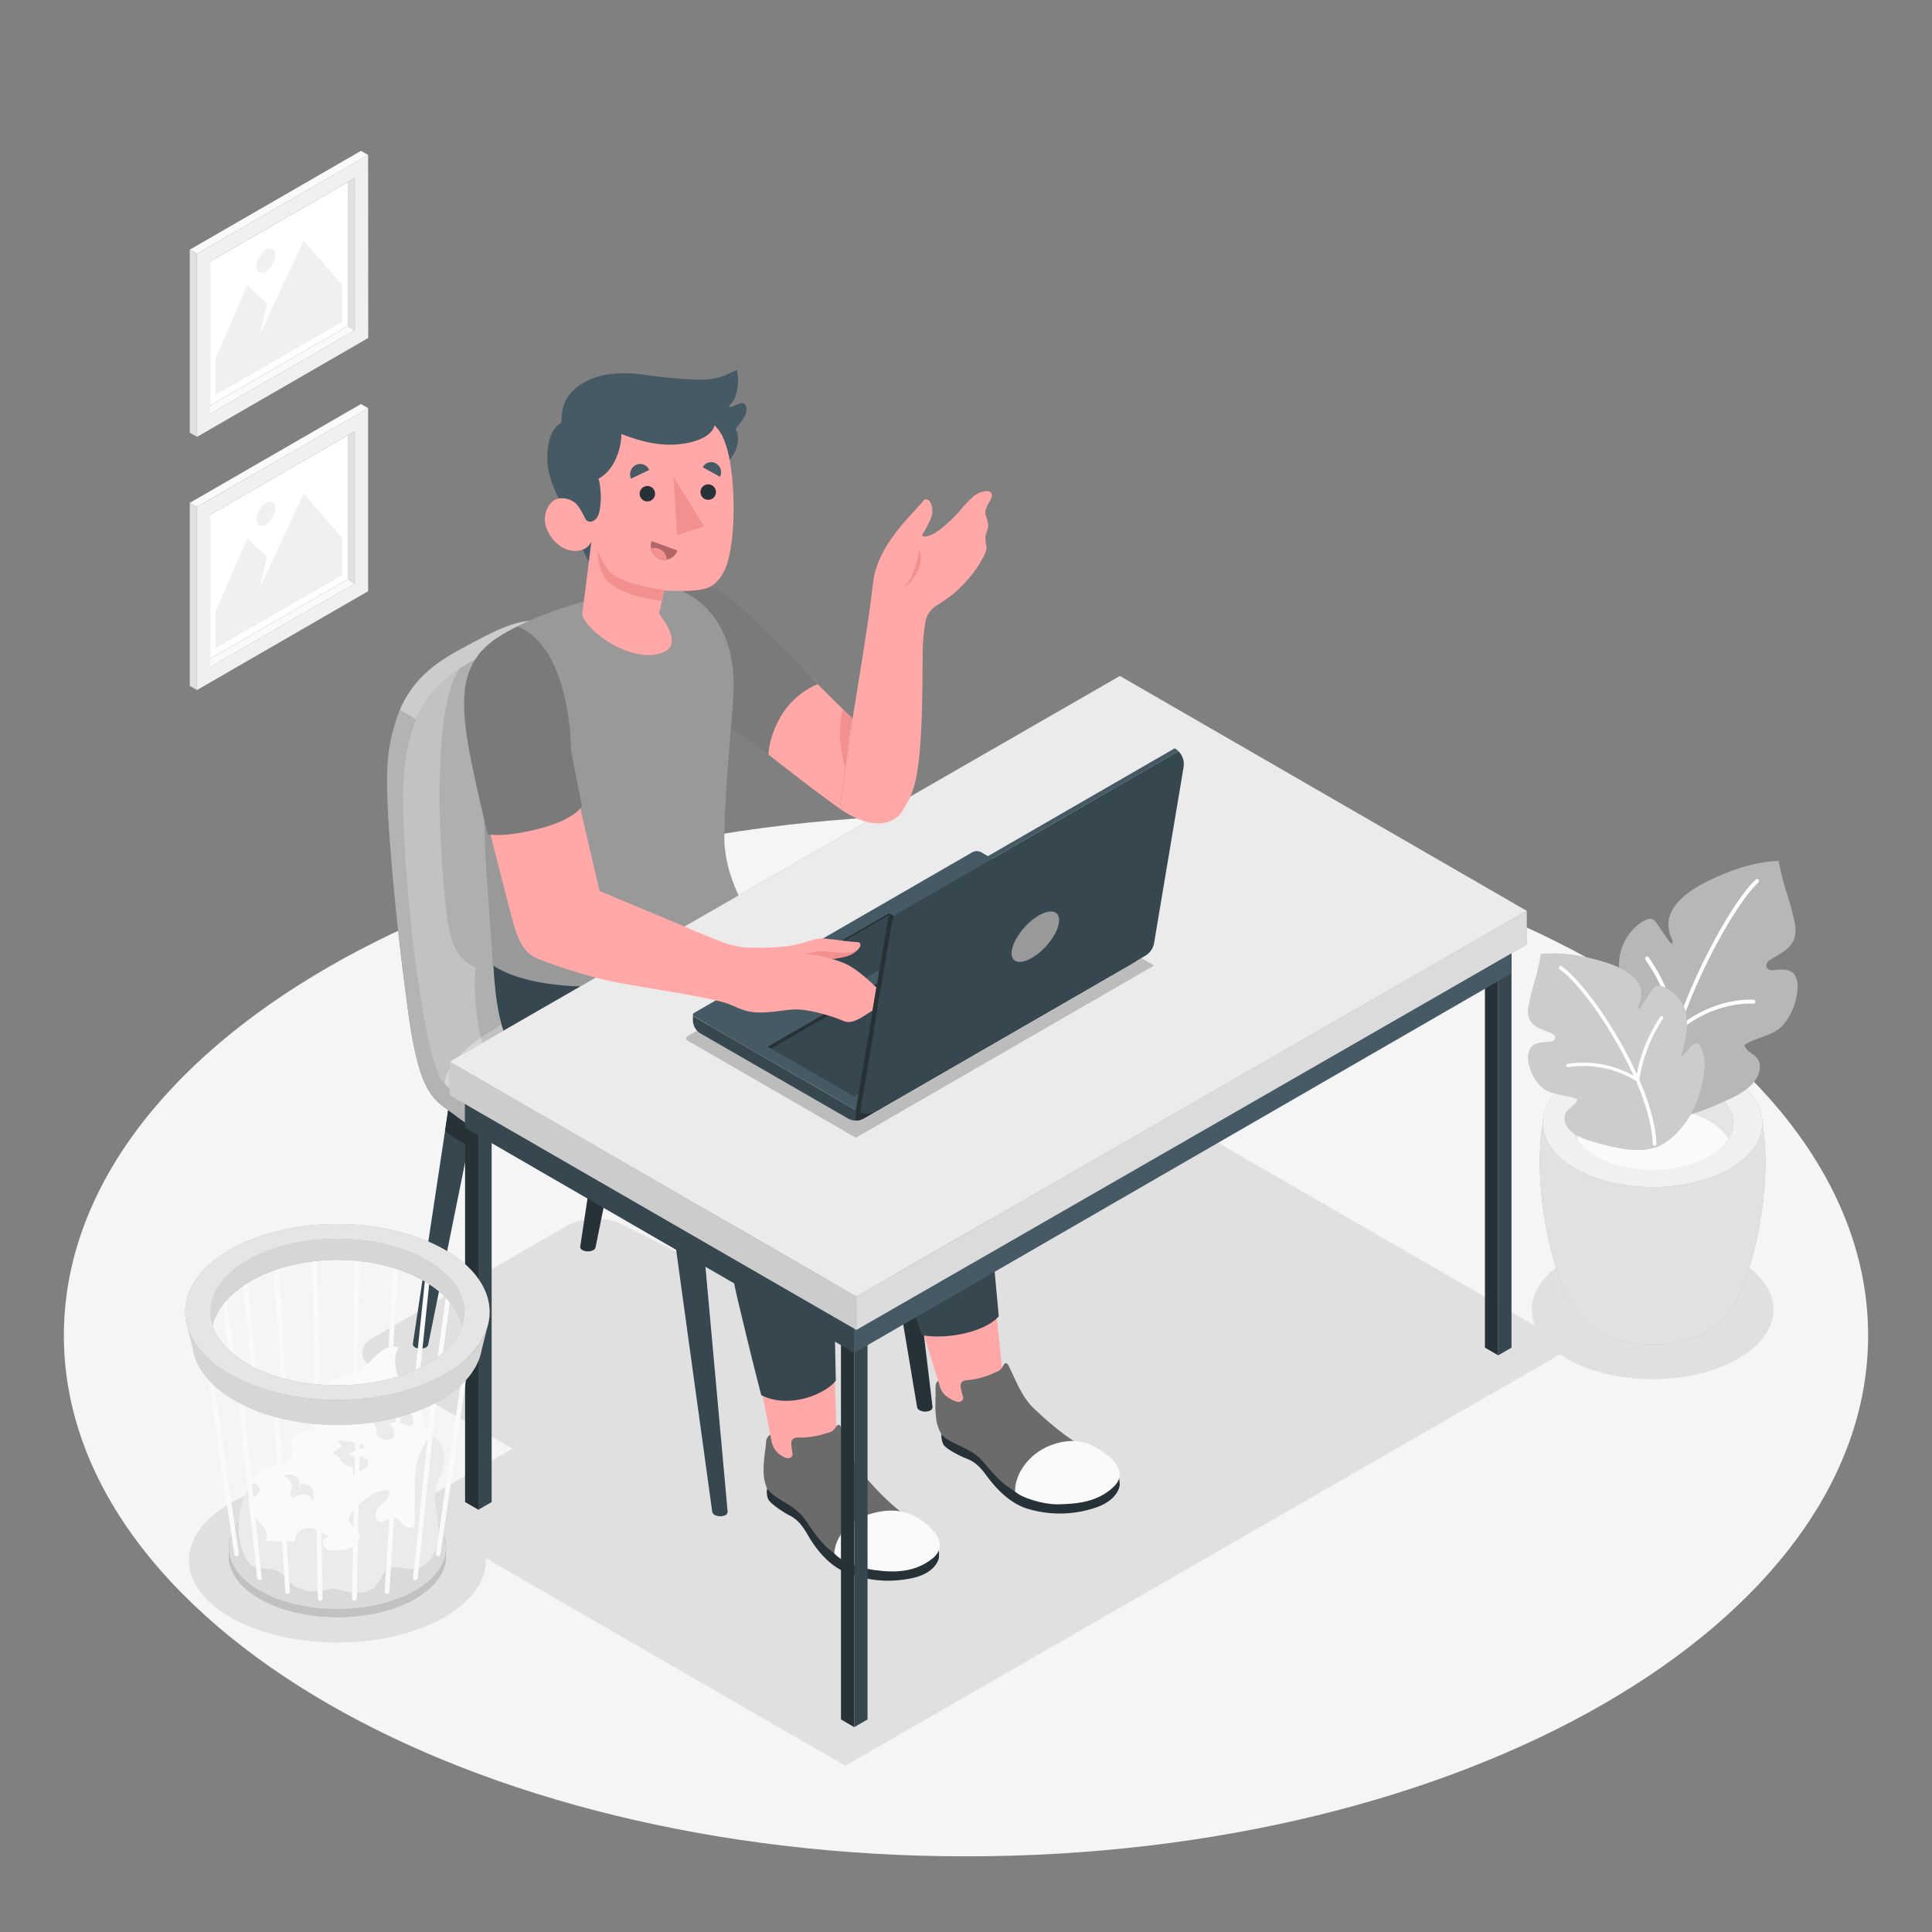 <svg width="460" height="460" fill="none" xmlns="http://www.w3.org/2000/svg"><rect width="100%" height="100%" fill="#808080" stroke="none"/><path d="M230 441.986c118.626 0 214.792-55.519 214.792-124.006S348.626 193.973 230 193.973c-118.627 0-214.792 55.52-214.792 124.007S111.373 441.986 230 441.986z" fill="#F5F5F5"/><path d="M201.25 420.412L96.195 359.757l173.098-99.618 105.064 60.656-173.107 99.617z" fill="#E0E0E0"/><path d="M373.143 300.04c-11.234 6.486-11.234 17.001 0 23.487 11.233 6.486 29.44 6.44 40.673 0s11.233-17.001 0-23.487c-11.233-6.486-29.44-6.486-40.673 0zM55.338 357.65c-13.8 7.645-13.8 20.037 0 27.683 13.8 7.645 36.184 7.645 49.993 0 13.809-7.646 13.8-20.038 0-27.683s-36.193-7.636-49.993 0zM158.654 366.059l-69.828-40.315c-3.468-2.005-3.468-5.244 0-7.24l46.295-26.735a15.022 15.022 0 0112.742-.377l75.302 37.72c3.578 1.784 3.68 4.857.211 6.854l-52.182 30.13a13.89 13.89 0 01-6.274 1.479 13.887 13.887 0 01-6.266-1.516z" fill="#E0E0E0"/><path d="M48.373 97.52l1.684 1.003 34.427-19.881-1.684-1.003L48.374 97.52z" fill="#FAFAFA"/><path d="M82.8 77.639L50.057 96.545V62.247L82.81 43.36l-.01 34.28z" fill="#fff"/><path d="M87.648 36.892L46.92 60.426v43.58l40.756-23.534-.028-43.58zm-3.164 41.75l-34.427 19.88V62.248l34.427-19.872v36.267z" fill="#F0F0F0"/><path d="M84.484 78.641L82.8 77.64l.01-34.28 1.674-.984v36.266z" fill="#E0E0E0"/><path d="M87.648 36.892l-1.702-.975L45.181 59.45l1.711.975 40.756-23.533z" fill="#FAFAFA"/><path d="M45.181 59.45l1.711.975v43.581l-1.71-.975v-43.58z" fill="#E0E0E0"/><path d="M81.521 76.618L51.336 94.052V85.33l7.544-17.425 4.701 4.352-1.684 7.304L72.322 57.27l9.2 10.635v8.713z" fill="#F0F0F0"/><path d="M63.296 59.487a4.913 4.913 0 00-2.226 3.864c0 1.426.993 2.006 2.226 1.288a4.904 4.904 0 002.236-3.864c0-1.426-.994-2.005-2.236-1.288z" fill="#F0F0F0"/><path d="M48.373 157.808l1.684.993 34.427-19.872-1.684-1.003-34.426 19.882z" fill="#FAFAFA"/><path d="M82.8 137.926l-32.743 18.906v-34.297L82.8 103.647v34.279z" fill="#fff"/><path d="M87.648 97.18L46.92 120.704v43.58l40.728-23.524V97.18zm-3.164 41.74l-34.427 19.872v-36.257l34.427-19.872v36.257z" fill="#F0F0F0"/><path d="M84.484 138.929l-1.684-1.003v-34.279l1.684-.984v36.266z" fill="#E0E0E0"/><path d="M87.648 97.18l-1.702-.985-40.765 23.534 1.711.975L87.648 97.18z" fill="#FAFAFA"/><path d="M45.181 119.729l1.711.975v43.58l-1.71-.975v-43.58z" fill="#E0E0E0"/><path d="M81.521 136.905L51.336 154.33v-8.712l7.544-17.434 4.701 4.36-1.684 7.305 10.424-22.291 9.2 10.626v8.721z" fill="#F0F0F0"/><path d="M63.296 119.766a4.94 4.94 0 00-2.226 3.873c0 1.426.993 1.996 2.226 1.288a4.912 4.912 0 002.236-3.873c0-1.454-.994-1.997-2.236-1.288z" fill="#F0F0F0"/><path d="M376.63 314.116c-9.016-9.301-14.306-47.159-5.52-54.538h44.73c8.786 7.36 3.496 45.218-5.52 54.529l-.248.248-.313.313c-.249.248-.525.487-.81.727l-.221.174c-.22.175-.432.35-.68.516-.372.272-.759.524-1.16.754-7.415 4.333-19.439 4.333-26.854 0a12.79 12.79 0 01-1.169-.754 9.066 9.066 0 01-.635-.488l-.266-.212a9.766 9.766 0 01-.764-.745l-.359-.349-.211-.175z" class="svg-primary-color" fill="#999"/><path opacity=".7" d="M376.63 314.116c-9.016-9.301-14.306-47.159-5.52-54.538h44.73c8.786 7.36 3.496 45.218-5.52 54.529l-.248.248-.313.313c-.249.248-.525.487-.81.727l-.221.174c-.22.175-.432.35-.68.516-.372.272-.759.524-1.16.754-7.415 4.333-19.439 4.333-26.854 0a12.79 12.79 0 01-1.169-.754 9.066 9.066 0 01-.635-.488l-.266-.212a9.766 9.766 0 01-.764-.745l-.359-.349-.211-.175z" fill="#fff"/><path d="M411.958 256.606c10.212 5.962 10.212 15.64 0 21.584-10.212 5.943-26.754 5.961-36.957 0-10.203-5.962-10.212-15.64 0-21.584 10.212-5.943 26.754-5.952 36.957 0z" class="svg-primary-color" fill="#999"/><path opacity=".85" d="M411.958 256.606c10.212 5.962 10.212 15.64 0 21.584-10.212 5.943-26.754 5.961-36.957 0-10.203-5.962-10.212-15.64 0-21.584 10.212-5.943 26.754-5.952 36.957 0z" fill="#fff"/><path d="M407.054 259.44c7.489 4.379 7.489 11.472 0 15.852-7.489 4.379-19.651 4.37-27.149 0-7.498-4.37-7.498-11.473 0-15.852s19.651-4.342 27.149 0z" class="svg-primary-color" fill="#999"/><path opacity=".75" d="M407.054 259.44c7.489 4.379 7.489 11.472 0 15.852-7.489 4.379-19.651 4.37-27.149 0-7.498-4.37-7.498-11.473 0-15.852s19.651-4.342 27.149 0z" fill="#fff"/><path d="M379.905 266.993c7.498-4.37 19.651-4.37 27.149 0 1.816 1 3.357 2.432 4.49 4.168a12.657 12.657 0 01-4.49 4.168c-7.498 4.37-19.651 4.37-27.149 0a12.649 12.649 0 01-4.49-4.168 12.64 12.64 0 014.49-4.168z" fill="#FAFAFA"/><path d="M394.505 265.632c.996.176 2 .302 3.008.377 3.754.165 8.363-1.702 12.494-3.533 2.76-1.205 6.44-2.843 8.16-5.667.865-1.389 1.196-3.312.387-4.6-.81-1.288-2.834-1.757-3.22-3.413 2.889-1.923 6.596-2.024 9.062-4.6a14.438 14.438 0 003.376-7.14c.341-1.573.341-3.726-.487-4.949-.985-1.445-2.981-1.325-4.692-1.141a2.897 2.897 0 01-1.325-.074 1.11 1.11 0 01-.736-1.067 1.931 1.931 0 011.067-1.389c1.058-.69 2.19-1.233 3.211-1.987a6.436 6.436 0 002.419-3.009 8.274 8.274 0 00-.119-4.6 63.896 63.896 0 00-2.07-7.36c-.203-.579-1.702-6.44-1.491-6.495-5.989.166-12.144 2.365-17.71 5.217-3.109 1.591-7.534 4.471-8.436 8.5a7.73 7.73 0 00.101 3.377c.149.482.327.956.534 1.417.11.294.561 1.426-.203 1.048a1.093 1.093 0 01-.404-.414l-2.954-4.25a2.526 2.526 0 00-1.085-1.049c-.994-.368-3.349.764-5.603 3.68a12.596 12.596 0 00-2.3 6.919c-.239 3.891.92 7.562 1.978 11.132l-2.668-2.76c-3.119-3.193-3.68 4.333-3.588 5.897.294 4.112 1.941 10.184 4.011 13.45 2.411 3.791 5.253 6.965 9.283 8.483z" class="svg-primary-color" fill="#999"/><path opacity=".3" d="M394.505 265.632c.996.176 2 .302 3.008.377 3.754.165 8.363-1.702 12.494-3.533 2.76-1.205 6.44-2.843 8.16-5.667.865-1.389 1.196-3.312.387-4.6-.81-1.288-2.834-1.757-3.22-3.413 2.889-1.923 6.596-2.024 9.062-4.6a14.438 14.438 0 003.376-7.14c.341-1.573.341-3.726-.487-4.949-.985-1.445-2.981-1.325-4.692-1.141a2.897 2.897 0 01-1.325-.074 1.11 1.11 0 01-.736-1.067 1.931 1.931 0 011.067-1.389c1.058-.69 2.19-1.233 3.211-1.987a6.436 6.436 0 002.419-3.009 8.274 8.274 0 00-.119-4.6 63.896 63.896 0 00-2.07-7.36c-.203-.579-1.702-6.44-1.491-6.495-5.989.166-12.144 2.365-17.71 5.217-3.109 1.591-7.534 4.471-8.436 8.5a7.73 7.73 0 00.101 3.377c.149.482.327.956.534 1.417.11.294.561 1.426-.203 1.048a1.093 1.093 0 01-.404-.414l-2.954-4.25a2.526 2.526 0 00-1.085-1.049c-.994-.368-3.349.764-5.603 3.68a12.596 12.596 0 00-2.3 6.919c-.239 3.891.92 7.562 1.978 11.132l-2.668-2.76c-3.119-3.193-3.68 4.333-3.588 5.897.294 4.112 1.941 10.184 4.011 13.45 2.411 3.791 5.253 6.965 9.283 8.483z" fill="#fff"/><path d="M398.755 245.447a41.459 41.459 0 00-6.9-16.809l-.073-.119a.53.53 0 01.129-.69.404.404 0 01.616.073l.074.111a43.12 43.12 0 016.752 15.713c5.189-14.72 13.718-29.651 18.667-34.297a.462.462 0 01.336-.15.45.45 0 01.336.15.585.585 0 01-.092.745c-4.885 4.6-13.303 19.32-18.4 33.847 8.629-6.725 17.287-6.008 17.379-5.999a.442.442 0 01.368.534.606.606 0 01-.304.414.436.436 0 01-.221 0c-.083 0-9.117-.764-17.783 6.633-2.3 6.873-3.8 13.607-3.754 19.063a.608.608 0 01-.267.506.523.523 0 01-.202.073.44.44 0 01-.479-.478c-.055-5.474 1.472-12.319 3.818-19.32z" fill="#fff"/><path d="M394.79 272.983c-.266.128-2.373.607-2.668.662-3.348.57-7.516-.396-11.27-1.398-2.474-.654-5.805-1.555-7.461-3.68a3.328 3.328 0 01-.506-3.68c.727-1.215 2.466-1.758 2.76-3.156-2.64-1.215-5.961-.856-8.28-2.668a10.129 10.129 0 01-3.257-5.391 5.521 5.521 0 01.276-4.085c.819-1.288 2.613-1.417 4.14-1.472.407.006.81-.069 1.187-.221a1.012 1.012 0 00.617-.92c-.046-.487-.543-.8-.994-1.003-.975-.432-1.996-.736-2.944-1.223a4.807 4.807 0 01-2.254-2.162 6.2 6.2 0 010-3.726c.4-2.111.932-4.194 1.592-6.238.165-.488 1.306-5.465 1.113-5.446 5.345-.571 10.911.487 15.98 2.143 2.825.92 6.873 2.76 7.811 5.916a5.56 5.56 0 010 2.76c-.113.414-.255.82-.423 1.214-.083.249-.451 1.224.221.828.143-.099.26-.231.34-.386l2.493-3.837a2.5 2.5 0 01.92-.975c.874-.423 3.018.221 5.125 2.319a8.868 8.868 0 012.29 5.345c.341 3.119-.533 6.238-1.398 9.264l2.291-2.539c2.677-2.962 3.45 3.082 3.404 4.37a28.012 28.012 0 01-3.128 11.39c-2.006 3.376-4.407 6.293-7.977 7.995z" class="svg-primary-color" fill="#999"/><path opacity=".5" d="M394.79 272.983c-.266.128-2.373.607-2.668.662-3.348.57-7.516-.396-11.27-1.398-2.474-.654-5.805-1.555-7.461-3.68a3.328 3.328 0 01-.506-3.68c.727-1.215 2.466-1.758 2.76-3.156-2.64-1.215-5.961-.856-8.28-2.668a10.129 10.129 0 01-3.257-5.391 5.521 5.521 0 01.276-4.085c.819-1.288 2.613-1.417 4.14-1.472.407.006.81-.069 1.187-.221a1.012 1.012 0 00.617-.92c-.046-.487-.543-.8-.994-1.003-.975-.432-1.996-.736-2.944-1.223a4.807 4.807 0 01-2.254-2.162 6.2 6.2 0 010-3.726c.4-2.111.932-4.194 1.592-6.238.165-.488 1.306-5.465 1.113-5.446 5.345-.571 10.911.487 15.98 2.143 2.825.92 6.873 2.76 7.811 5.916a5.56 5.56 0 010 2.76c-.113.414-.255.82-.423 1.214-.083.249-.451 1.224.221.828.143-.099.26-.231.34-.386l2.493-3.837a2.5 2.5 0 01.92-.975c.874-.423 3.018.221 5.125 2.319a8.868 8.868 0 012.29 5.345c.341 3.119-.533 6.238-1.398 9.264l2.291-2.539c2.677-2.962 3.45 3.082 3.404 4.37a28.012 28.012 0 01-3.128 11.39c-2.006 3.376-4.407 6.293-7.977 7.995z" fill="#fff"/><path d="M390.319 257.094a35.6 35.6 0 015.585-14.462l.064-.102a.404.404 0 00-.284-.603.41.41 0 00-.294.074.434.434 0 00-.103.115l-.064.102a37.036 37.036 0 00-5.52 13.542c-5.134-11.325-13.248-22.457-17.811-25.64a.433.433 0 10-.497.699c4.508 3.146 12.521 14.14 17.563 25.318a24.535 24.535 0 00-15.714-2.824.392.392 0 00-.311.386.399.399 0 00.311.387c.064.014.13.014.193 0a23.587 23.587 0 0116.091 3.284c2.291 5.318 3.855 10.608 3.993 15.042a.445.445 0 00.257.377.408.408 0 00.184 0 .42.42 0 00.414-.441c-.138-4.472-1.729-9.844-4.057-15.254z" fill="#fff"/><path d="M222.042 335.073l-8.924-74.465-7.295-.368 12.539 74.824a.998.998 0 00.488.653 2.882 2.882 0 002.603.129.92.92 0 00.571-.773h.018z" fill="#263238"/><path d="M213.118 260.608l-7.295-.368 2.143 14.122a28.641 28.641 0 004.324-1.987 4.477 4.477 0 001.923-1.647l-1.095-10.12z" fill="#263238"/><path d="M116.224 249.688h-7.305l-10.626 70.316a.919.919 0 00.534.8 2.886 2.886 0 002.603 0 .955.955 0 00.515-.626l14.279-70.49z" fill="#37474F"/><path d="M108.919 249.688l-2.962 19.624a29.015 29.015 0 005.602 3.431l4.665-23.055h-7.305z" fill="#263238"/><path d="M173.254 360.033l-6.863-75.753-7.286-.368 10.479 76.075a.996.996 0 00.487.653 2.878 2.878 0 002.595.129.927.927 0 00.57-.773l.018.037z" fill="#37474F"/><path d="M167.293 295.219l-.92-10.902-7.287-.368 1.482 11.757c1.637.534 4.6.194 6.725-.487zM156.069 226.522h-7.305l-10.617 70.316a.917.917 0 00.525.8 2.881 2.881 0 002.603 0 .99.99 0 00.515-.625l14.279-70.491z" fill="#263238"/><path d="M95.202 169.05a41.338 41.338 0 00-2.917 12.816c-.828 9.825 2.493 41.639 4.49 55.871 2.889 23.773 6.44 23.819 11.583 27.793 8.859 6.845 34.343 20.24 42.752 23.58 15.254 5.998 27.729-3.257 37.021-7.848a215.598 215.598 0 0024.628-14.582c2.319-1.692 3.524-3.404 3.496-5.198v-4.388c0-2.3-2.024-4.756-6.293-7.526-7.875-5.106-36.349-21.712-47.38-27.83a.105.105 0 00-.033-.055.107.107 0 00-.059-.027c-8.491-5.152-13.597-40.186-19.476-58.825-.12-.396-.248-.782-.377-1.159-.129-.378-.212-.58-.304-.865-.377-1.012-.754-1.941-1.159-2.76" class="svg-primary-color" fill="#999"/><path d="M216.265 257.085c0-2.3-2.024-4.757-6.293-7.526-7.875-5.106-36.349-21.712-47.38-27.83a.11.11 0 00-.034-.055.106.106 0 00-.058-.028c-8.492-5.152-13.598-40.185-19.477-58.824a34.794 34.794 0 00-1.232-3.432c0-.083-.074-.166-.102-.248l-.34-.755-.166-.377a17.906 17.906 0 00-3.919-5.667 8.779 8.779 0 00-1.923-1.353c-.92-.542-2.962-1.656-3.468-1.95-5.759-3.45-13.331.69-22.752 5.851-5.86 3.22-10.865 7.038-13.91 14.159a41.338 41.338 0 00-2.916 12.816c-.829 9.825 2.493 41.639 4.49 55.871 2.888 23.773 6.439 23.819 11.582 27.793 8.86 6.845 34.344 20.24 42.752 23.58 15.254 5.998 27.729-3.257 37.021-7.848a215.698 215.698 0 0024.629-14.582c2.318-1.692 3.523-3.404 3.496-5.198-.01-.726 0-3.643 0-4.397z" class="svg-primary-color" fill="#999"/><path opacity=".25" d="M216.265 257.085c0-2.3-2.024-4.757-6.293-7.526-7.875-5.106-36.349-21.712-47.38-27.83a.11.11 0 00-.034-.055.106.106 0 00-.058-.028c-8.492-5.152-13.598-40.185-19.477-58.824a34.794 34.794 0 00-1.232-3.432c0-.083-.074-.166-.102-.248l-.34-.755-.166-.377a17.906 17.906 0 00-3.919-5.667 8.779 8.779 0 00-1.923-1.353c-.92-.542-2.962-1.656-3.468-1.95-5.759-3.45-13.331.69-22.752 5.851-5.86 3.22-10.865 7.038-13.91 14.159a41.338 41.338 0 00-2.916 12.816c-.829 9.825 2.493 41.639 4.49 55.871 2.888 23.773 6.439 23.819 11.582 27.793 8.86 6.845 34.344 20.24 42.752 23.58 15.254 5.998 27.729-3.257 37.021-7.848a215.698 215.698 0 0024.629-14.582c2.318-1.692 3.523-3.404 3.496-5.198-.01-.726 0-3.643 0-4.397z" fill="#fff"/><path d="M188.131 276.837a216.809 216.809 0 0024.628-14.591c5.281-3.836 4.794-7.765-2.76-12.687-10.524-6.826-53.442-31.179-53.442-31.179s-54.28 32.016-51.916 37.932c2.364 5.916 35.88 24.205 46.488 28.364 15.244 6.044 27.71-3.248 37.002-7.839z" class="svg-primary-color" fill="#999"/><path opacity=".6" d="M188.131 276.837a216.809 216.809 0 0024.628-14.591c5.281-3.836 4.794-7.765-2.76-12.687-10.524-6.826-53.442-31.179-53.442-31.179s-54.28 32.016-51.916 37.932c2.364 5.916 35.88 24.205 46.488 28.364 15.244 6.044 27.71-3.248 37.002-7.839z" fill="#fff"/><path d="M135.332 150.99c-5.713-2.999-13.138 1.077-22.319 6.109-5.879 3.22-10.893 7.038-13.929 14.187l-3.882-2.236c3.045-7.121 8.05-10.939 13.91-14.159 9.421-5.161 16.992-9.301 22.752-5.851.506.294 2.511 1.408 3.468 1.95z" class="svg-primary-color" fill="#999"/><path opacity=".5" d="M135.332 150.99c-5.713-2.999-13.138 1.077-22.319 6.109-5.879 3.22-10.893 7.038-13.929 14.187l-3.882-2.236c3.045-7.121 8.05-10.939 13.91-14.159 9.421-5.161 16.992-9.301 22.752-5.851.506.294 2.511 1.408 3.468 1.95z" fill="#fff"/><path d="M143.023 162.84c-.119-.396-2.088-7.231-5.768-10.479a9.33 9.33 0 00-6.247-2.401c-4.986 0-10.976 3.303-17.995 7.139a63.32 63.32 0 00-1.73.994 9.165 9.165 0 00-.653.386c-.212.138-.524.322-.782.488-.258.165-.377.239-.561.368a33.472 33.472 0 00-3.542 2.686c-.175.157-.35.313-.525.488a24 24 0 00-2.005 2.079c-.12.129-.23.267-.341.396a8.36 8.36 0 00-.395.496l-.387.516c-.128.165-.248.331-.377.515a25.712 25.712 0 00-1.398 2.245c-.055.101-.12.202-.166.303-.046.101-.22.414-.331.635-.11.221-.304.626-.45.92a40.246 40.246 0 00-3.184 13.432c-1.362 16.146 4.168 69.497 9.715 74.097 0 0-.846-5.226 10.313-12.245 7.59-4.775 12.88-8.786 21.022-12.761 19.734-9.697 25.264-11.509 25.264-11.509-8.492-5.134-13.598-40.167-19.477-58.788z" class="svg-primary-color" fill="#999"/><path opacity=".4" d="M143.023 162.84c-.119-.396-2.088-7.231-5.768-10.479a9.33 9.33 0 00-6.247-2.401c-4.986 0-10.976 3.303-17.995 7.139a63.32 63.32 0 00-1.73.994 9.165 9.165 0 00-.653.386c-.212.138-.524.322-.782.488-.258.165-.377.239-.561.368a33.472 33.472 0 00-3.542 2.686c-.175.157-.35.313-.525.488a24 24 0 00-2.005 2.079c-.12.129-.23.267-.341.396a8.36 8.36 0 00-.395.496l-.387.516c-.128.165-.248.331-.377.515a25.712 25.712 0 00-1.398 2.245c-.055.101-.12.202-.166.303-.046.101-.22.414-.331.635-.11.221-.304.626-.45.92a40.246 40.246 0 00-3.184 13.432c-1.362 16.146 4.168 69.497 9.715 74.097 0 0-.846-5.226 10.313-12.245 7.59-4.775 12.88-8.786 21.022-12.761 19.734-9.697 25.264-11.509 25.264-11.509-8.492-5.134-13.598-40.167-19.477-58.788z" fill="#fff"/><path opacity=".1" d="M216.255 261.473c0 1.84-1.177 3.505-3.496 5.198a216.24 216.24 0 01-24.619 14.582c-4.839 2.392-10.534 6.035-17.029 8.133-15.567-9.117-42.467-25.079-49.073-30.36a22.845 22.845 0 01-7.535-11.96 54.061 54.061 0 01-1.269-16.762c-5.603-2.153-6.505-8.464-7.278-16.33-2.051-20.774-2.162-46.249 3.331-54.612.184-.128.368-.257.561-.377l.782-.478c.212-.138.423-.267.644-.387.57-.343 1.15-.674 1.739-.993 7.019-3.864 13.027-7.167 17.995-7.167a9.43 9.43 0 015.86 2.042l.378.322a15.799 15.799 0 013.183 4.214c.129.23.248.469.368.699a.83.83 0 01.073.157c.111.202.203.404.304.607l.11.23.065.138.165.386c.203.46.387.92.543 1.297l.12.276c.119.332.23.626.322.92l.092.249.083.248c0 .065 0 .138.073.203l.065.202.073.239c0 .065 0 .12.046.166.036.087.067.176.092.267 5.879 18.648 10.985 53.682 19.477 58.824a.125.125 0 01.062.037c.016.018.026.04.03.065 11.04 6.108 39.504 22.705 47.38 27.82 4.268 2.76 6.283 5.235 6.292 7.526 0 .745-.018 3.662-.009 4.379z" fill="#000"/><path d="M198.38 317.133l.837 25.76s-2.548 5.465-8.538 5.916c-5.989.451-6.946-5.566-6.946-5.566l-5.52-27.803 20.167 1.693z" fill="#FFA8A7"/><path d="M182.648 354.402a4.785 4.785 0 00.202 2.448c.46 1.113 3.579 3.164 5.18 3.983 1.601.819 2.833 2.07 4.232 4.517 1.913 3.358 4.802 6.974 8.464 8.713a26.473 26.473 0 0015.64 1.84c6.578-1.086 7.167-4.95 7.167-4.95s.395-3.634-1.224-4.232c-1.619-.598-39.661-12.319-39.661-12.319z" fill="#263238"/><path d="M181.81 349.904a10.553 10.553 0 00.838 4.498c1.895 2.705 6.44 3.68 9.034 7.36 2.594 3.68 5.64 9.375 14.214 11.206 8.574 1.831 15.134-.81 16.753-3.238 1.619-2.429.203-4.748-5.262-7.802-5.805-3.238-12.632-11.758-12.632-11.767-2.245-2.916-3.201-6.762-4.434-10.175-.129-.34-.322-.727-.672-.736-.349-.009-.625.506-.846.865-.41.53-.999.893-1.656 1.021a21.064 21.064 0 01-6.955 1.15 1.934 1.934 0 00-1.472.386 1.686 1.686 0 00-.295 1.307c.037.58.111 1.158.221 1.729.069.278.069.569 0 .847a1.044 1.044 0 01-.984.644 2.3 2.3 0 01-1.178-.377 5.217 5.217 0 01-2.76-3.533s-.322-1.601-.322-1.675a1.911 1.911 0 00-.92 1.233c-.166.663-.11 1.371-.221 2.043a35.537 35.537 0 00-.451 5.014z" class="svg-primary-color" fill="#999"/><path opacity=".3" d="M181.81 349.904a10.553 10.553 0 00.838 4.498c1.895 2.705 6.44 3.68 9.034 7.36 2.594 3.68 5.64 9.375 14.214 11.206 8.574 1.831 15.134-.81 16.753-3.238 1.619-2.429.203-4.748-5.262-7.802-5.805-3.238-12.632-11.758-12.632-11.767-2.245-2.916-3.201-6.762-4.434-10.175-.129-.34-.322-.727-.672-.736-.349-.009-.625.506-.846.865-.41.53-.999.893-1.656 1.021a21.064 21.064 0 01-6.955 1.15 1.934 1.934 0 00-1.472.386 1.686 1.686 0 00-.295 1.307c.037.58.111 1.158.221 1.729.069.278.069.569 0 .847a1.044 1.044 0 01-.984.644 2.3 2.3 0 01-1.178-.377 5.217 5.217 0 01-2.76-3.533l-.322-1.675a1.911 1.911 0 00-.92 1.233c-.166.663-.11 1.371-.221 2.043a35.537 35.537 0 00-.451 5.014z" fill="#000"/><path d="M235.272 294.299l3.836 36.165s-5.235 5.308-9.577 4.701a6.435 6.435 0 01-5.4-3.882L213.44 296.59l21.832-2.291z" fill="#FFA8A7"/><path d="M224.14 341.495c-.051.83.11 1.66.469 2.41.58 1.058 3.901 2.76 5.584 3.404 1.684.644 3.046 1.748 4.692 4.03 2.264 3.137 5.52 6.44 9.357 7.755a26.52 26.52 0 0015.769.138c6.44-1.84 6.587-5.694 6.587-5.694s0-3.68-1.675-4.076c-1.674-.396-40.783-7.967-40.783-7.967z" fill="#263238"/><path d="M222.833 337.116c.11 1.537.556 3.032 1.307 4.379 2.18 2.484 6.808 2.935 9.779 6.329 2.972 3.395 6.624 8.713 15.346 9.605 8.722.893 14.95-2.447 16.302-5.032 1.353-2.585-.303-4.738-6.072-7.185-6.118-2.595-13.8-10.332-13.8-10.332-2.548-2.668-3.91-6.376-5.52-9.651-.156-.313-.395-.681-.745-.653-.349.028-.561.57-.745.92-.352.569-.898.99-1.536 1.187-.711.351-1.442.658-2.19.92a20.25 20.25 0 01-4.6 1.012 1.935 1.935 0 00-1.426.543 1.745 1.745 0 00-.156 1.334c.101.572.239 1.138.414 1.692.107.266.148.553.119.838a1.056 1.056 0 01-.92.754 2.275 2.275 0 01-1.214-.258c-1.5-.68-2.815-1.545-3.303-3.137 0 0-.248-.837-.506-1.61-.183.149-.33.337-.43.551a1.56 1.56 0 00-.15.682c-.092.672 0 1.371 0 2.052a33.26 33.26 0 00.046 5.06z" class="svg-primary-color" fill="#999"/><path opacity=".3" d="M222.833 337.116c.11 1.537.556 3.032 1.307 4.379 2.18 2.484 6.808 2.935 9.779 6.329 2.972 3.395 6.624 8.713 15.346 9.605 8.722.893 14.95-2.447 16.302-5.032 1.353-2.585-.303-4.738-6.072-7.185-6.118-2.595-13.8-10.332-13.8-10.332-2.548-2.668-3.91-6.376-5.52-9.651-.156-.313-.395-.681-.745-.653-.349.028-.561.57-.745.92-.352.569-.898.99-1.536 1.187-.711.351-1.442.658-2.19.92a20.25 20.25 0 01-4.6 1.012 1.935 1.935 0 00-1.426.543 1.745 1.745 0 00-.156 1.334c.101.572.239 1.138.414 1.692.107.266.148.553.119.838a1.056 1.056 0 01-.92.754 2.275 2.275 0 01-1.214-.258c-1.5-.68-2.815-1.545-3.303-3.137 0 0-.248-.837-.506-1.61-.183.149-.33.337-.43.551a1.56 1.56 0 00-.15.682c-.092.672 0 1.371 0 2.052a33.26 33.26 0 00.046 5.06z" fill="#000"/><path d="M117.107 220.8l21.105-2.318 40.875 2.208s24.546 15.695 42.366 28.225c5.18 3.68 10.663 7.636 11.574 15.263 1.288 10.828 4.775 49.238 4.775 49.238-3.57 3.947-12.687 5.52-18.281 4.481-1.711-4.435-5.888-18.097-7.875-24.187a113.435 113.435 0 01-4.223-19.798l-25.99-16.312c5.723 5.824 7.6 7.719 10.599 10.746 2.631 2.658 4.37 6.007 5.143 14.618 1.536 17.076 1.646 40.48 1.84 45.715-2.153 3.009-10.866 6.974-17.766 3.505-2.355-9.144-3.413-13.616-5.455-22.135-3.938-16.468-2.53-21.96-3.312-25.521a281.125 281.125 0 01-27.655-15.98c-6.137-4.03-14.72-8.418-19.054-12.954-8.132-8.464-8.123-20.838-8.666-34.794z" fill="#37474F"/><path d="M181.433 257.6l-14.72-16.661s7.83-2.641 11.96-12.797c0 0-.92 9.632-6.688 13.864l6.872 9.31 28.52 22.577-25.944-16.293z" fill="#263238"/><path d="M198.637 369.84c.258-4.122 3.68-8.418 10.203-9.807 6.523-1.389 9.899 1.472 11.436 2.603 1.536 1.132 5.832 5.051 1.84 8.345-3.993 3.293-8.75 3.542-13.718 2.87-4.968-.672-8.39-2.401-9.761-4.011zM241.675 355.12c-.055-4.131 3.34-9.559 9.715-11.426 6.376-1.868 9.697 1.067 11.307 2.079 1.61 1.012 6.201 4.6 2.493 8.188-3.707 3.588-8.464 4.14-13.487 4.213-3.367.01-8.547-1.573-10.028-3.054z" fill="#FAFAFA"/><path d="M179.4 147.78c-3.938-3.91-9.357-7.452-12.88-7.866a30.26 30.26 0 00-8.878.101l13.643 30.36s19.155 15.465 28.649 22.144l3.045-21.399s-16.964-16.735-23.579-23.34z" fill="#FFA8A7"/><path d="M173.199 141.919c-4.416-3.238-8.905-3.579-15.98-2.76l11.73 30.553 14.039 9.964s-.092-3.524 2.53-8.409a18.522 18.522 0 019.154-8.372s-17.057-17.728-21.473-20.976z" class="svg-primary-color" fill="#999"/><path opacity=".2" d="M173.199 141.919c-4.416-3.238-8.905-3.579-15.98-2.76l11.73 30.553 14.039 9.964s-.092-3.524 2.53-8.409a18.522 18.522 0 019.154-8.372s-17.057-17.728-21.473-20.976z" fill="#000"/><path d="M174.653 164.45c.644-16.192-8.777-24.067-17.48-25.272 0 0-3.551.496-7.001 1.159-6.799 1.297-21.326 5.593-27.407 9.025-5.18 2.916-5.677 6.348-6.587 14.858-.654 6.072-1.077 10.562-.92 28.989.082 13.478 1.711 27.287 2.06 36.589 11.776 8.28 49.266 7.185 62.836-8.455-4.94-8.648-7.921-14.941-7.691-23.239.405-14.849 1.868-25.475 2.19-33.654z" class="svg-primary-color" fill="#999"/><path d="M177.698 97.124c0-.092 0-.184-.046-.276-.478-2.014-2.76.157-4.057.074.165-.718.92-1.205 1.196-1.84a9.59 9.59 0 00.791-2.76 10.296 10.296 0 00-.147-4.241c-1.15.423-2.199 1.085-3.367 1.5a16.158 16.158 0 01-5.852.809 113.665 113.665 0 01-13.091-1.196 28.872 28.872 0 00-8.676 0 16.047 16.047 0 00-7.047 2.953c-2.76 2.31-3.68 4.361-3.744 8.483-2.668 1.61-3.276 4.793-3.349 8.372-.092 4.425 2.171 8.491 3.983 12.401 0 0 4.6 9.927 5.668 11.877 1.251 2.254 2.355 4.15 2.355 4.15l-.755-8.363c3.036-.377 5.52.469 8.363-.718a52.755 52.755 0 007.747-4.002 76.624 76.624 0 007.433-5.271 12.88 12.88 0 011.638-1.298c.441-.239.865-.239 1.242-.588.773-.727 1.012-2.089 1.407-3.027.195-.708.451-1.397.764-2.061.35-.524 1.067-.745 1.61-1.067a7.808 7.808 0 003.524-4.251c.45-1.269.699-3.413-.184-4.6 1.021-1.499 2.87-3.082 2.594-5.06z" fill="#455A64"/><path d="M147.927 103.334c.092 2.613-1.27 8.446-5.4 10.626a18.33 18.33 0 01.276 7.36 4.935 4.935 0 01-.608 1.84 2.145 2.145 0 01-1.508 1.04c-.856.092-1.224-.414-1.509-1.067a20.87 20.87 0 00-1.389-2.438 4.797 4.797 0 00-.792-.92c-1.334-1.15-5.225-2.475-6.854 1.674-1.683 4.297 2.245 8.832 5.373 9.541 4.159.92 5.29-2.043 5.29-2.043l-2.199 17.48c1.656 4.416 10.82 10.516 17.48 9.412 6.661-1.104 3.165-6.624.819-9.743l1.242-5.52s5.98.46 9.495-.35c2.76-.644 4.922-3.312 5.915-7.562 1.84-8.105 1.104-19.476-.101-24.481-1.205-5.005-2.392-5.805-3.33-6.937-.295 1.481-1.969 3.294-6.385 4.214-6.33 1.26-11.657-.58-15.815-2.126z" fill="#FFA8A7"/><path d="M158.111 140.512c-4.885-.764-9.2-1.84-11.84-3.506-1.95-1.205-3.496-4.655-3.947-5.869 0 0-.156 4.6 2.401 7.268 3.625 3.836 12.825 4.6 12.825 4.6l.561-2.493z" fill="#F28F8F"/><path d="M154.56 111.909l-4.315 2.051a2.5 2.5 0 011.178-3.266 2.319 2.319 0 013.137 1.215z" fill="#455A64"/><path d="M155.14 128.8l6.127 2.263a3.214 3.214 0 01-4.149 2.052 3.422 3.422 0 01-1.978-4.315z" fill="#B16668"/><path d="M158.774 133.225a2.897 2.897 0 00-2.999-2.76 2.784 2.784 0 00-.736.138 3.328 3.328 0 002.079 2.475 3.105 3.105 0 001.656.147z" fill="#F28F8F"/><path d="M171.415 113.519l-4.094-2.273a2.256 2.256 0 011.364-1.12 2.27 2.27 0 011.754.2c.55.297.961.799 1.144 1.396a2.379 2.379 0 01-.168 1.797z" fill="#455A64"/><path d="M161.193 127.429l6.422-2.107-7.259-11.803.837 13.91z" fill="#F28F8F"/><path d="M166.787 117.162a1.839 1.839 0 103.678 0 1.839 1.839 0 00-3.678 0zM152.288 117.548a1.844 1.844 0 001.125 1.695 1.841 1.841 0 002.428-2.367 1.84 1.84 0 00-1.667-1.168 1.888 1.888 0 00-1.886 1.84zM203.394 316.462v94.76l-3.165-1.831v-94.76l3.165 1.831z" fill="#263238"/><path d="M203.394 316.462v94.76l3.164-1.831v-94.76l-3.164 1.831z" fill="#37474F"/><path d="M113.896 264.702v94.76l-3.165-1.83v-94.76l3.165 1.83z" fill="#263238"/><path d="M113.896 264.702v94.76l3.165-1.83v-94.76l-3.165 1.83z" fill="#37474F"/><path d="M356.721 227.939v94.76l-3.165-1.831v-94.75l3.165 1.821z" fill="#263238"/><path d="M356.721 227.939v94.76l3.165-1.831v-94.75l-3.165 1.821zM203.394 310.822v11.279l-92.663-53.59v-11.279l92.663 53.59z" fill="#37474F"/><path d="M203.394 322.101l156.501-90.344v-11.279l-156.501 90.344v11.279z" fill="#455A64"/><path d="M203.9 308.715l-96.858-55.927 159.602-91.843 96.866 55.927-159.61 91.843z" class="svg-primary-color" fill="#999"/><path opacity=".8" d="M203.9 308.715l-96.858-55.927 159.602-91.843 96.866 55.927-159.61 91.843z" fill="#fff"/><path d="M107.042 252.77v7.958l96.858 55.908v-7.939l-96.858-55.927z" class="svg-primary-color" fill="#999"/><path opacity=".5" d="M107.042 252.77v7.958l96.858 55.908v-7.939l-96.858-55.927z" fill="#fff"/><path d="M203.9 316.636l159.61-91.76v-8.023L203.9 308.697v7.939z" class="svg-primary-color" fill="#999"/><path opacity=".65" d="M203.9 316.636l159.61-91.76v-8.023L203.9 308.697v7.939z" fill="#fff"/><path d="M202.98 171.12a45.51 45.51 0 00-1.141 13.404s-3.294-8.372-1.113-15.64l2.254 2.236z" fill="#F28F8F"/><path d="M236.155 118.045c.055-.92-.635-1.141-1.362-1.104a5.35 5.35 0 00-2.953 1.187 34.952 34.952 0 00-3.57 3.8c-1.84 1.904-4.784 5.014-7.36 5.713-.533.138-1.674.276-1.168-.598a23.443 23.443 0 001.84-3.478 4.712 4.712 0 000-3.836 1.633 1.633 0 00-.837-.81c-.534-.184-.764.111-1.021.479-.287.369-.594.722-.92 1.058-.663.708-1.325 1.426-1.978 2.143-3.8 4.205-7.462 8.878-8.704 14.536-.184.819-.864 7.057-1.453 10.635-.377 3.211-3.68 23.35-3.68 23.35l-3.045 21.399c8.602 6.017 13.505 3.018 14.922.571 2.355-4.048 4.49-5.824 4.766-29.983.046-2.236 0-4.471.046-6.707-.017-2.873.22-5.743.708-8.574.616-2.852 2.834-3.726 4.26-4.729a26.085 26.085 0 005.418-4.729 23.876 23.876 0 003.68-5.088 7.36 7.36 0 001.16-2.833 20.146 20.146 0 01-.304-2.521c.11-.994.681-1.914.681-2.907a9.476 9.476 0 00-.561-2.273c-.322-1.205.184-2.125.772-3.146.341-.459.568-.992.663-1.555z" fill="#FFA8A7"/><path d="M218.758 130.907c-.147 3.266-2.043 7.516-3.459 9.025a10.12 10.12 0 003.293-4.076c.948-2.576.69-3.818.166-4.949z" fill="#F28F8F"/><path opacity=".2" d="M274.804 229.871l-39.836-23a2.31 2.31 0 00-2.291 0l-69.119 39.919a.508.508 0 000 .874l40.213 23.23 71.033-41.023z" fill="#000"/><path d="M271.833 225.032v.92a3.689 3.689 0 01-1.84 3.192l-64.4 37.168a3.737 3.737 0 01-3.68 0l-35.098-20.24a3.674 3.674 0 01-1.84-3.183v-1.242a.45.45 0 00.23.405l38.538 22.264 68.09-39.284z" fill="#37474F"/><path d="M271.833 225.023l-38.171-22.08a2.188 2.188 0 00-2.199 0l-66.24 38.244a.483.483 0 00-.245.423.488.488 0 00.245.424l38.53 22.245 68.08-39.256z" fill="#455A64"/><path d="M203.421 261.087l-20.589-11.877 60.205-34.758 20.7 11.813-60.316 34.822z" fill="#37474F"/><path d="M263.737 226.265l-.792.451-19.908-11.362-59.414 34.306-.791-.45 60.205-34.767 20.7 11.822zM193.302 228.049l.377.221 10.092 5.824 17.949-10.359.368-.212-10.469-6.054-18.317 10.58z" fill="#263238"/><path d="M193.679 228.27l10.092 5.824 17.949-10.359-10.101-5.833-17.94 10.368z" fill="#37474F"/><path d="M203.771 264.325v2.475a3.68 3.68 0 001.84-.488l64.4-37.168a3.672 3.672 0 001.84-3.192v-.92l-68.08 39.293z" fill="#263238"/><path d="M169.28 236.928s.92.469 2.365 1.048c1.324.516 2.502 1.564 5.648 2.586 3.736 1.205 8.556-.083 11.813-.212 3.257-.129 8.768 1.472 11.776 2.76 3.009 1.288 6.698-3.33 8.207-2.76 1.508.57 4.158-.598 1.416-3.395-2.741-2.797-6.706-6.67-10.074-7.847a17.985 17.985 0 00-2.364-.773 26.64 26.64 0 003.487-.644 6.148 6.148 0 002.971-1.905c.295-.377.516-.975.148-1.288a.848.848 0 00-.479-.184c-2.539-.11-4.526-.533-6.835-.736a9.491 9.491 0 00-3.101 0c-.92.24-1.895.506-2.833.81-4.223 1.389-9.909 1.297-13.092 1.233-1.306 0-4.37-.534-4.37-.534-.773-.073-1.555 1.123-2.99 4.195-2.318 4.849-1.693 7.646-1.693 7.646z" fill="#FFA8A7"/><path d="M196.641 226.513a11.451 11.451 0 00-4.6.672c2.041.136 4.059.519 6.008 1.141a26.594 26.594 0 003.486-.644 6.445 6.445 0 002.696-1.592c-1.831 1.214-5.4.672-7.59.423z" fill="#F28F8F"/><path d="M174.46 239.448c-4.104-2.125-24.647-4.535-32.329-6.605a127.262 127.262 0 01-13.57-4.361c-2.999-1.168-4.858-2.861-6.689-9.973-1.83-7.111-9.632-36.478-10.478-45.209-.847-8.73.073-13.321 3.174-17.388 2.272-2.98 8.372-5.952 8.372-5.952s7.277 3.634 9.899 14.113c2.622 10.479 2.484 16.219 2.484 16.219l7.424 31.842 16.017 6.697c7.36 3.055 13.718 6.017 16.993 6.532 3.275.515-1.297 14.085-1.297 14.085z" fill="#FFA8A7"/><path d="M123.188 149.15c-6.532 3.202-9.881 6.137-11.693 11.362-1.812 5.226-.837 12.706.423 19.32 1.261 6.615 4.186 18.768 4.186 18.768s3.349.976 12.135-1.26c8.786-2.236 10.332-5.437 10.332-5.437l-2.586-13.055s.083-24.665-12.797-29.698z" class="svg-primary-color" fill="#999"/><path opacity=".2" d="M123.188 149.15c-6.532 3.202-9.881 6.137-11.693 11.362-1.812 5.226-.837 12.706.423 19.32 1.261 6.615 4.186 18.768 4.186 18.768s3.349.976 12.135-1.26c8.786-2.236 10.332-5.437 10.332-5.437l-2.586-13.055s.083-24.665-12.797-29.698z" fill="#000"/><path d="M204.811 264.868a4.35 4.35 0 003.753-.294l64.106-37.003a4.389 4.389 0 002.116-3.054l7.019-41.851c.037-.234.056-.471.056-.708a4.36 4.36 0 00-1.288-3.101l-66.618 38.465a3.254 3.254 0 00-1.564 2.254l-7.58 45.292z" fill="#37474F"/><path d="M203.771 264.325l.442.249c.191.112.391.211.598.294l7.58-45.292a3.263 3.263 0 011.564-2.254l66.645-38.465a4.615 4.615 0 00-.92-.681l-66.755 38.539a3.244 3.244 0 00-1.564 2.254l-7.59 45.356z" fill="#455A64"/><path d="M213.008 218.178l-1.031-.598c-.312.407-.52.884-.607 1.389l-7.599 45.356.442.249c.191.112.391.211.598.294l7.58-45.292c.094-.507.305-.986.617-1.398z" fill="#263238"/><path d="M240.911 226.237c.469-2.76 3.358-6.523 6.44-8.28 3.082-1.757 5.235-.966 4.766 1.84-.469 2.806-3.367 6.523-6.44 8.28-3.073 1.757-5.235 1.003-4.766-1.84zM54.473 368.589c0-8.032 11.574-14.545 25.862-14.545 14.287 0 25.861 6.513 25.861 14.545v1.904c0 8.032-11.574 14.545-25.861 14.545-14.288 0-25.862-6.513-25.862-14.545v-1.904z" class="svg-primary-color" fill="#999"/><path opacity=".6" d="M54.473 368.589c0-8.032 11.574-14.545 25.862-14.545 14.287 0 25.861 6.513 25.861 14.545v1.904c0 8.032-11.574 14.545-25.861 14.545-14.288 0-25.862-6.513-25.862-14.545v-1.904z" fill="#fff"/><path opacity=".1" d="M54.473 368.589c0-8.032 11.574-14.545 25.862-14.545 14.287 0 25.861 6.513 25.861 14.545v1.904c0 8.032-11.574 14.545-25.861 14.545-14.288 0-25.862-6.513-25.862-14.545v-1.904z" fill="#000"/><path d="M54.473 368.589c0 8.031 11.574 14.536 25.862 14.536 14.287 0 25.861-6.505 25.861-14.536 0-8.032-11.574-14.545-25.861-14.545-14.288 0-25.862 6.513-25.862 14.545z" class="svg-primary-color" fill="#999"/><path opacity=".75" d="M54.473 368.589c0 8.031 11.574 14.536 25.862 14.536 14.287 0 25.861-6.505 25.861-14.536 0-8.032-11.574-14.545-25.861-14.545-14.288 0-25.862 6.513-25.862 14.545z" fill="#fff"/><path opacity=".05" d="M54.473 368.589c0 8.031 11.574 14.536 25.862 14.536 14.287 0 25.861-6.505 25.861-14.536 0-8.032-11.574-14.545-25.861-14.545-14.288 0-25.862 6.513-25.862 14.545z" fill="#000"/><path d="M104.346 326.692a.554.554 0 00.552-.469l3.368-24.675a.556.556 0 00-.47-.625.563.563 0 00-.625.469l-3.367 24.665a.557.557 0 00.46.635h.082zM98.91 332.451a.55.55 0 00.543-.497l3.32-31.786a.552.552 0 00-1.094-.119l-3.322 31.795a.552.552 0 00.488.607h.064zM92.157 335.717a.553.553 0 00.552-.515l2.465-38.962a.562.562 0 00-.524-.589.524.524 0 00-.58.515l-2.465 38.935a.553.553 0 00.515.589l.037.027zM84.392 337.336a.55.55 0 00.552-.533l.81-42.32a.562.562 0 00-.544-.561.497.497 0 00-.408.139.503.503 0 00-.153.403l-.81 42.32a.548.548 0 00.333.516.565.565 0 00.21.046l.01-.01zM55.679 326.692a.546.546 0 01-.543-.469l-3.367-24.675a.552.552 0 01.46-.625.562.562 0 01.625.469l3.377 24.665a.562.562 0 01-.47.635h-.082zM61.125 332.451a.55.55 0 01-.552-.497l-3.321-31.786a.552.552 0 011.032-.326.543.543 0 01.063.207l3.293 31.795a.563.563 0 01-.497.607h-.018zM67.878 335.717a.542.542 0 01-.552-.515L64.86 296.24a.55.55 0 01.515-.589.531.531 0 01.59.515l2.456 38.935a.553.553 0 01-.516.589l-.027.027zM75.633 337.336a.55.55 0 01-.552-.533l-.8-42.32a.55.55 0 01.149-.393.546.546 0 01.384-.168.522.522 0 01.535.323c.028.07.04.144.036.219l.8 42.32a.548.548 0 01-.324.516.559.559 0 01-.21.046l-.018-.01z" fill="#FAFAFA"/><path d="M104.328 343.105c-1.398-1.721-3.284-3.349-3.753-5.622-.359-1.729-.295-3.68-1.325-5.087a15.628 15.628 0 00-2.668-2.374 7.89 7.89 0 01-1.73-9.2c-1.582-.598-3.376.203-4.655 1.307-1.279 1.104-2.3 2.52-3.68 3.505-1.84 1.343-4.25 1.748-6.385 2.631-2.134.883-4.25 2.604-4.315 4.913-.055 2.116 1.592 4.443.332 6.145-1.942 2.613-6.983.194-6.78 4.886.082 1.785.707 2.677-1.132 3.937-1.84 1.261-4.5.58-6.44 1.896a7.021 7.021 0 00-2.107 3.026c-.617 1.343-1.233 2.687-1.72 4.085a17.978 17.978 0 00-.396 11.353c.524 1.61 1.407 3.965 3.1 4.499 2.29.727 4.425 0 6.505 1.702.837.69 1.453 1.6 2.263 2.309a8.382 8.382 0 005.446 1.84c1.573 0 3.091-.58 4.6-.607 1.041.089 2.066.318 3.045.681 2.264.533 5.106.524 6.808-1.316 1.224-1.316 1.656-3.404 3.257-4.223 1.601-.819 3.68.157 5.585.101 3.174-.073 5.52-3.229 6.026-6.366.506-3.137-.304-6.302-.69-9.458-.525-4.167 2.502-7.259 2.355-11.095a5.958 5.958 0 00-1.546-3.468z" fill="#FAFAFA"/><path d="M104.328 343.105c-.58-.709-1.242-1.408-1.84-2.144-.616 1.987-1.996 3.68-2.76 5.594-.92 2.309-.92 4.876-.975 7.36v8.133c.054.494-.074.991-.359 1.398-.644.699-1.84.166-2.484-.534-.644-.699-1.297-1.6-2.245-1.619-1.122 0-2.033 1.261-3.137 1.04-1.104-.221-1.334-1.564-.92-2.493a8.197 8.197 0 011.987-2.282 3.044 3.044 0 001.114-2.686c-3.083-.396-5.769 1.968-7.977 4.158-.975.92-2.033 2.309-1.463 3.551.433.92 1.638 1.325 2.153 2.236a2.557 2.557 0 01-.92 3.155 7.462 7.462 0 01-3.542 1.095c-.82.17-1.665.17-2.484 0a2.115 2.115 0 01-1.647-1.674c-.073-.837.792-1.693 1.574-1.389-1.445-1.058-3.009-2.153-4.794-2.199-1.784-.046-3.68 1.509-3.32 3.257l-7.113-.157c.976-1.407-.174-3.284-1.38-4.499a9.9 9.9 0 01-1.996-2.382 2.825 2.825 0 01.092-2.981c.607-.773 1.794-1.169 1.941-2.144a1.604 1.604 0 00-1.38-1.628 2.501 2.501 0 00-.828 0c-.589 1.288-1.177 2.576-1.637 3.91a17.977 17.977 0 00-.396 11.353c.525 1.61 1.408 3.965 3.1 4.498 2.291.727 4.426 0 6.505 1.702.837.69 1.453 1.601 2.263 2.31a8.388 8.388 0 005.447 1.84c1.573 0 3.09-.58 4.6-.608 1.04.089 2.065.318 3.045.681 2.263.534 5.106.525 6.808-1.315 1.223-1.316 1.656-3.404 3.257-4.223 1.6-.819 3.68.156 5.584.101 3.174-.074 5.52-3.229 6.026-6.366.506-3.138-.304-6.302-.69-9.458-.525-4.168 2.502-7.259 2.355-11.095a5.96 5.96 0 00-1.564-3.496z" fill="#EBEBEB"/><path d="M69 352.424a2.591 2.591 0 01.396 2.135 7.73 7.73 0 00-.304 1.095.846.846 0 00.515.92 1.28 1.28 0 00.874-.249 3.45 3.45 0 012.401-.497 1.715 1.715 0 011.371 1.84 3.393 3.393 0 000-3.358 2.198 2.198 0 00-3.054-.653 1.997 1.997 0 00-1.187-2.364 3.29 3.29 0 00-2.64.101 3.25 3.25 0 011.628 1.03zM80.74 344.908c-.295.202-.635.331-.92.561a.918.918 0 00-.424.92c.635-.101 1.196.433 1.546.966a3.608 3.608 0 001.233 1.454c.469.23 1.058.193 1.472.506.607.478.505 1.407.34 2.162l3.008-2.015a2.13 2.13 0 00.488-.414 1.297 1.297 0 00-.304-1.684 2.937 2.937 0 00-1.757-.57 9.1 9.1 0 01-1.84-.193.494.494 0 01-.359-.276c-.073-.239.221-.433.46-.525l2.898-1.095a.447.447 0 00.104-.504.451.451 0 00-.104-.149 1.223 1.223 0 00-.671-.248 40.109 40.109 0 00-5.585-.92c.019.782 1.877 1.021.414 2.024zM87.915 332.819c-1.554-.239-3.385.571-3.68 2.098 1.28.083 2.264 1.131 3.1 2.116l1.289 1.527c.464.453.8 1.021.975 1.647.11.589 0 1.26.313 1.748.262.29.605.495.984.588a2.6 2.6 0 002.401 0 1.753 1.753 0 00.47-1.913 5.379 5.379 0 00-1.16-1.748 7.294 7.294 0 014.27.386c.308.188.678.248 1.03.166a.99.99 0 00.506-.672 2.455 2.455 0 00-1.003-2.474 4.639 4.639 0 00-2.687-.764c-2.723.018-4.186-2.3-6.808-2.705z" fill="#EBEBEB"/><path d="M104.88 369.996l6.744-46.11a.562.562 0 00-.105-.41.554.554 0 00-.364-.216.56.56 0 00-.626.47l-6.725 46.11a.552.552 0 00.46.626h.083a.562.562 0 00.552-.479M98.91 376.225a.555.555 0 00.542-.488l4.821-46.11a.558.558 0 00-.118-.405.557.557 0 00-.776-.087.537.537 0 00-.201.372l-4.82 46.111a.544.544 0 00.487.607h.064zM92.156 379.5a.562.562 0 00.552-.524l2.89-46.111a.537.537 0 00-.136-.398.54.54 0 00-.38-.181.53.53 0 00-.589.515l-2.888 46.11a.561.561 0 00.515.589h.036zM84.392 381.119a.554.554 0 00.552-.543l.92-46.11a.553.553 0 00-.543-.561.498.498 0 00-.409.139.507.507 0 00-.152.404l-.966 46.11a.555.555 0 00.543.561h.055zM76.277 381.119a.545.545 0 00.505-.349.557.557 0 00.038-.212l-.966-46.11a.555.555 0 00-.552-.543.545.545 0 00-.504.349.548.548 0 00-.039.212l.92 46.11a.552.552 0 00.598.543zM68.513 379.5a.562.562 0 00.515-.589l-2.889-46.11a.517.517 0 00-.589-.515.536.536 0 00-.487.366.544.544 0 00-.028.213l2.889 46.111a.564.564 0 00.589.524zM61.76 376.225h.064a.537.537 0 00.372-.201.543.543 0 00.116-.406l-4.821-46.111a.529.529 0 00-.198-.375.525.525 0 00-.41-.113.554.554 0 00-.372.201.547.547 0 00-.115.407l4.82 46.11a.555.555 0 00.543.488zM56.322 370.475h.074a.549.549 0 00.365-.216.552.552 0 00.104-.41l-6.743-46.11a.564.564 0 00-.626-.469.549.549 0 00-.47.625l6.744 46.111a.562.562 0 00.552.469z" fill="#FAFAFA"/><path d="M44.353 314.852a13.685 13.685 0 002.172 5.069 24.064 24.064 0 008.188 7.268c14.14 8.16 37.094 8.16 51.253 0a24.113 24.113 0 008.178-7.268 14.155 14.155 0 002.172-5.069c1.26-6.146-2.199-12.549-10.36-17.26-14.158-8.178-37.112-8.178-51.253 0-8.16 4.711-11.61 11.114-10.35 17.26zm14.62 9.908c-4.555-2.64-7.36-5.897-8.382-9.301 1.012-3.68 3.809-7.167 8.381-10.01 11.794-7.305 30.921-7.305 42.716 0 4.6 2.843 7.36 6.357 8.381 10.019-1.031 3.404-3.837 6.661-8.391 9.292-11.785 6.762-30.912 6.762-42.706 0z" class="svg-primary-color" fill="#999"/><path opacity=".75" d="M44.353 314.852a13.685 13.685 0 002.172 5.069 24.064 24.064 0 008.188 7.268c14.14 8.16 37.094 8.16 51.253 0a24.113 24.113 0 008.178-7.268 14.155 14.155 0 002.172-5.069c1.26-6.146-2.199-12.549-10.36-17.26-14.158-8.178-37.112-8.178-51.253 0-8.16 4.711-11.61 11.114-10.35 17.26zm14.62 9.908c-4.555-2.64-7.36-5.897-8.382-9.301 1.012-3.68 3.809-7.167 8.381-10.01 11.794-7.305 30.921-7.305 42.716 0 4.6 2.843 7.36 6.357 8.381 10.019-1.031 3.404-3.837 6.661-8.391 9.292-11.785 6.762-30.912 6.762-42.706 0z" fill="#fff"/><path d="M46.525 319.912a24.108 24.108 0 008.178 7.268c14.16 8.169 37.104 8.169 51.263 0a24.116 24.116 0 008.179-7.268 13.734 13.734 0 002.162-5.06l-1.601 6.394c-.736 4.443-4.048 8.776-9.964 12.19-13.487 7.774-35.346 7.774-48.833 0-5.833-3.368-9.145-7.646-9.927-12.034l-.083-.57-1.564-5.98a13.81 13.81 0 002.19 5.06z" class="svg-primary-color" fill="#999"/><path opacity=".6" d="M46.525 319.912a24.108 24.108 0 008.178 7.268c14.16 8.169 37.104 8.169 51.263 0a24.116 24.116 0 008.179-7.268 13.734 13.734 0 002.162-5.06l-1.601 6.394c-.736 4.443-4.048 8.776-9.964 12.19-13.487 7.774-35.346 7.774-48.833 0-5.833-3.368-9.145-7.646-9.927-12.034l-.083-.57-1.564-5.98a13.81 13.81 0 002.19 5.06z" fill="#fff"/><path d="M50.287 314.152c.083.424.184.838.304 1.261 1.012-3.68 3.809-7.167 8.381-10.01 11.794-7.305 30.921-7.305 42.716 0 4.6 2.843 7.36 6.357 8.381 10.019.137-.418.241-.845.313-1.279.92-5.023-2.024-10.23-8.703-14.094-11.786-6.808-30.913-6.808-42.707 0-6.67 3.864-9.568 9.071-8.685 14.103z" class="svg-primary-color" fill="#999"/><path opacity=".6" d="M50.287 314.152c.083.424.184.838.304 1.261 1.012-3.68 3.809-7.167 8.381-10.01 11.794-7.305 30.921-7.305 42.716 0 4.6 2.843 7.36 6.357 8.381 10.019.137-.418.241-.845.313-1.279.92-5.023-2.024-10.23-8.703-14.094-11.786-6.808-30.913-6.808-42.707 0-6.67 3.864-9.568 9.071-8.685 14.103z" fill="#fff"/></svg>